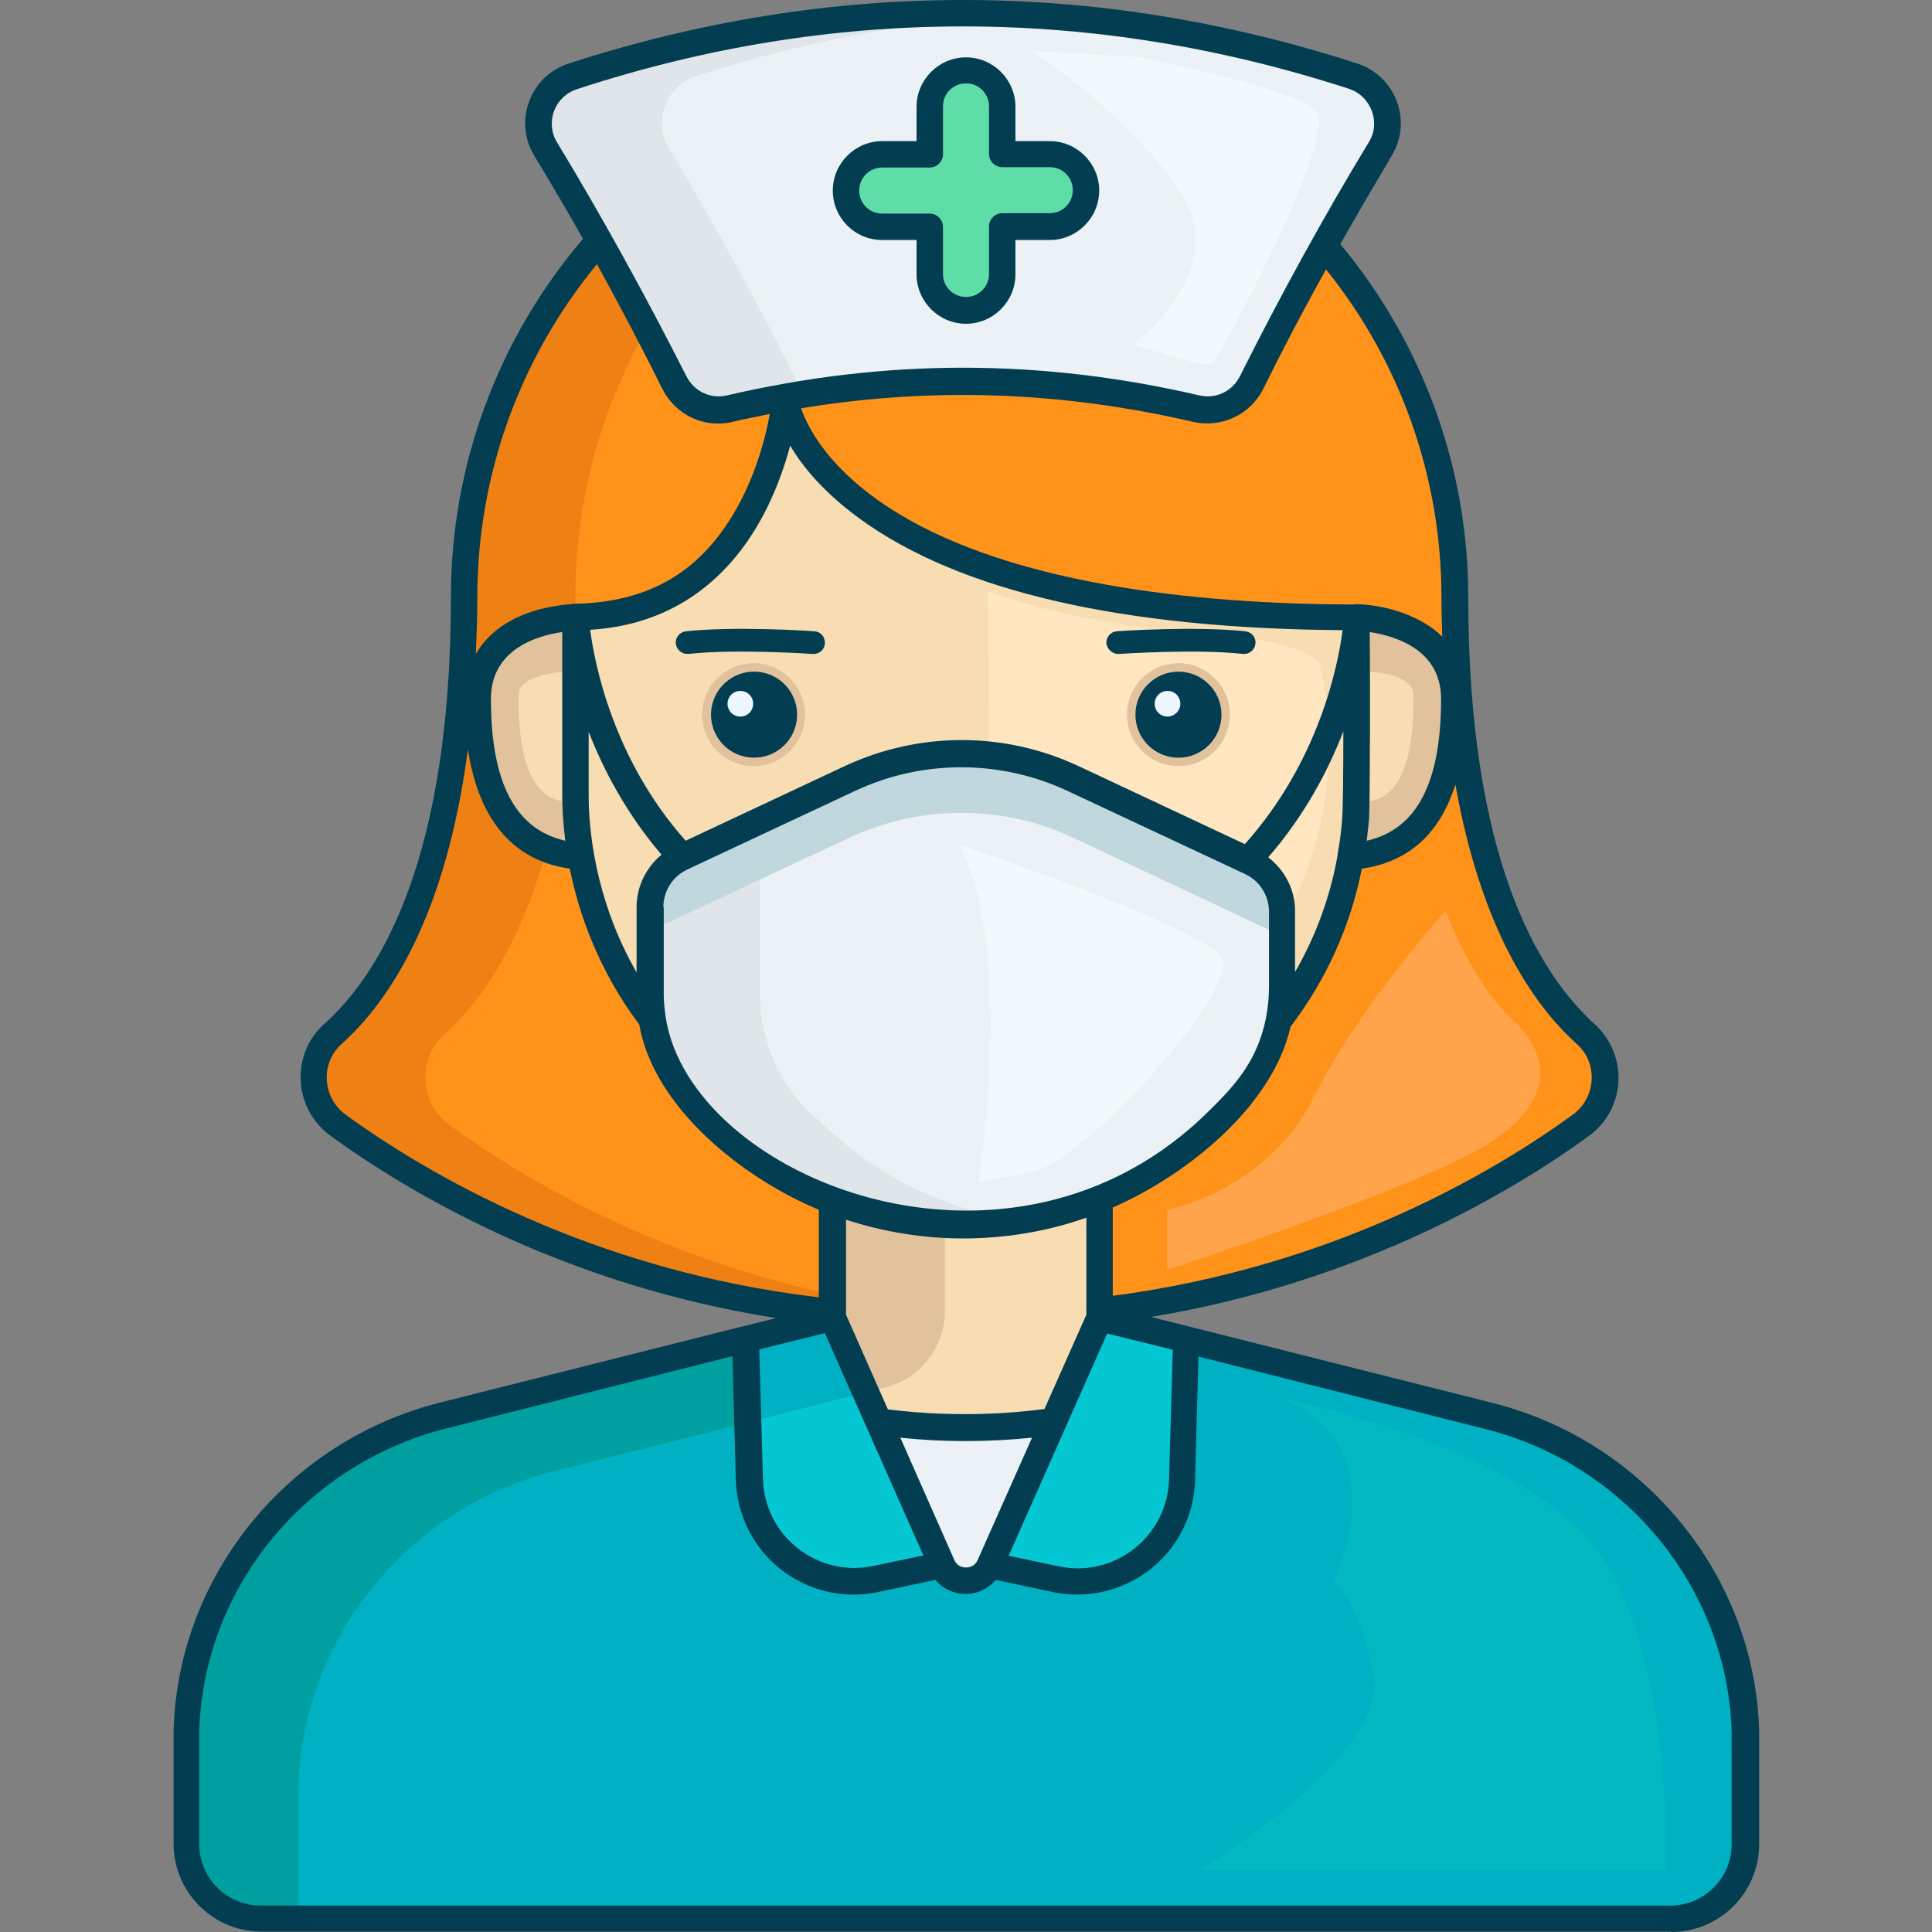 <svg enable-background="new 0 0 512 512" viewBox="0 0 512 512" xmlns="http://www.w3.org/2000/svg"><rect x="0" y="0" width="512" height="512" fill="#808080" stroke="none"/><g id="Layer_31" display="none"><g display="inline"><g fill="none" stroke-miterlimit="10"><g stroke="#9d9d9d"><ellipse cx="256" cy="256" rx="248.1" ry="248.3"/><path d="m398.8 504.5h-285.6c-18.8 0-34.1-15.3-34.1-34.1v-428.8c0-18.8 15.3-34.1 34.1-34.1h285.5c18.8 0 34.1 15.3 34.1 34.1v428.9c.1 18.8-15.2 34-34 34z"/><path d="m7.9 399.8v-287.6c0-16.4 13.3-29.8 29.8-29.8h436.7c16.4 0 29.8 13.3 29.8 29.8v287.6c0 16.4-13.3 29.8-29.8 29.8h-436.8c-16.4 0-29.7-13.4-29.7-29.8z"/><path d="m440.4 469.9h-368.8c-16.4 0-29.8-13.3-29.8-29.8v-368.2c0-16.4 13.3-29.8 29.8-29.8h368.8c16.4 0 29.8 13.3 29.8 29.8v368.2c0 16.4-13.4 29.8-29.8 29.8z"/></g><path d="m7.5 7.5h497v497h-497z" stroke="#d71c24" transform="matrix(0 1 -1 0 512 0)"/></g></g></g><g id="_x35_0" display="none"/><g id="_x34_9"/><g id="_x34_8"/><g id="_x34_7"/><g id="_x34_6"/><g id="_x34_5"/><g id="_x34_4"/><g id="_x34_3"/><g id="_x34_2"/><g id="_x34_1"/><g id="_x34_0"/><g id="_x33_9"/><g id="_x33_8"/><g id="_x33_7"/><g id="_x33_6"/><g id="_x33_5"/><g id="_x33_4"/><g id="_x33_3"/><g id="_x33_2"/><g id="_x33_1"/><g id="_x33_0"><g><g><g><path d="m420.3 274.1c-14.9-13.4-34.7-44.5-34.7-116 0-78.1-63.4-139.6-131.3-139.8-68 .3-131.4 61.7-131.4 139.9 0 71.4-19.8 102.6-34.7 116-7.3 6.6-6.6 18.3 1.4 24.1 26.4 19.2 81.8 50.9 159.2 50.9 1.7 0 3.6-.1 5.5-.1 2 .1 3.8.1 5.5.1 77.4 0 132.7-31.7 159.2-50.9 7.9-5.9 8.6-17.6 1.3-24.2z" fill="#ff931a"/><path d="m119.2 298.2c-8-5.8-8.7-17.5-1.4-24.1 14.9-13.4 34.7-44.5 34.7-116 0-72.4 54.4-130.5 116.5-138.8-4.9-.7-9.8-1-14.8-1-67.9.3-131.3 61.7-131.3 139.9 0 71.4-19.8 102.6-34.7 116-7.3 6.6-6.6 18.3 1.4 24.1 26.4 19.2 81.8 50.9 159.2 50.9 1.7 0 3.6-.1 5.5-.1 2 .1 3.8.1 5.5.1 3.1 0 6.2-.1 9.3-.2-72.5-2.4-124.5-32.4-149.9-50.8z" fill="#ef8114"/><g><g><g><g><g><g><g><g><path d="m394.6 375.2-103.2-26v-77.6h-70.8v77.6l-103.2 26c-38.7 9.8-66.9 43.8-68 83.7v2.7 27.1c0 10.9 8.8 19.7 19.7 19.7h373.8c10.9 0 19.7-8.8 19.7-19.7v-27.1c0-.9 0-1.8 0-2.7-1-39.8-29.2-73.9-68-83.7z" fill="#f8ddb2"/><g><path d="m248.8 432.6c2.8 6.2 11.6 6.2 14.4 0l25.5-57.5c-10.4 2.1-21.5 3.3-33 3.3-11.2 0-22.1-1.1-32.3-3.1z" fill="#ebf1f4"/></g><g><path d="m79.1 503.3v-27.1c0-.9 0-1.8 0-2.7 1.1-39.9 29.3-74 68-83.7l87.5-22.1c9.3-2.3 15.8-10.7 15.8-20.2v-75.9h-29.8v77.6l-103.2 26c-38.7 9.8-66.9 43.8-68 83.7v2.7 27.1c0 10.9 8.8 19.7 19.7 19.7h10.8c-.5-1.6-.8-3.3-.8-5.1z" fill="#e2c29c"/></g><g><g><g><path d="m126.6 185.2c0 36.4 17.5 41.8 30.1 41.8s20.7-14.1 20.7-31.4-.3-29.4-12.7-31.4c-20-3.1-38.1 3.7-38.1 21z" fill="#e2c29c"/><path d="m153 212.6c-5.5 0-15.6 0-15.6-27.7 0-2.3.7-3.2 2-4.1 2.6-1.8 7-2.8 12.2-2.8 2 0 4.1.2 6.3.5.9 3.7.9 12.4.9 17.3 0 10.9-4.2 16.8-5.8 16.8z" fill="#f8ddb2"/></g></g><g><g><path d="m385.4 185.2c0 36.4-17.5 41.8-30.1 41.8s-20.7-14.1-20.7-31.4.3-29.4 12.7-31.4c20-3.1 38.1 3.7 38.1 21z" fill="#e2c29c"/><path d="m359 212.6c-1.7 0-5.8-5.9-5.8-16.9 0-4.9 0-13.5.9-17.3 2.2-.3 4.3-.5 6.3-.5 5.2 0 9.7 1 12.2 2.8 1.3.9 2 1.8 2 4.1.1 27.8-10.1 27.8-15.6 27.8z" fill="#f8ddb2"/></g></g></g><path d="m359.5 163.6c-143.8 0-151.4-57.7-151.4-57.7s-5 57.6-55.6 57.6v46.7c.2.6-2.2 37.8 27.9 68.7 8.8 8.3 50.5 63.8 113.9 31.8 18.7-9.4 26.5-21.5 37.3-31.8 15.9-16.3 26-38.2 27.6-61.8.5-6.1.3-53.5.3-53.5z" fill="#f8ddb2"/><path d="m261.8 156.7s23.1 8.8 54.1 10.8 33.7 8.3 33.7 8.3 14.8 48-25.8 90.3-61.4-24.6-61.4-24.6z" fill="#ffe5c0"/></g><g fill="#ebf1f4"><path d="m449.8 415.7c.2.4.5.8.7 1.2-.3-.4-.5-.8-.7-1.2z"/><path d="m452.9 421.2c.3.5.5 1 .7 1.5-.2-.5-.5-1-.7-1.5z"/><path d="m451.4 418.4c.2.4.5.9.7 1.3-.2-.4-.5-.8-.7-1.3z"/><path d="m454.3 424.2c.4.8.7 1.6 1.1 2.4-.3-.8-.7-1.7-1.1-2.4z"/><path d="m448.3 413.4c.2.2.3.5.5.7-.2-.3-.4-.5-.5-.7z"/><path d="m462.6 458.9c0-1.1-.1-2.3-.2-3.4.1 1.2.2 2.3.2 3.4z"/><path d="m456 428.1c.3.7.5 1.3.8 2-.2-.7-.5-1.4-.8-2z"/><path d="m439.6 402.1c.1.1.2.2.3.4-.1-.1-.2-.3-.3-.4z"/><path d="m443.4 406.6c.2.3.4.5.6.8-.2-.3-.4-.5-.6-.8z"/><path d="m441.4 404.2c.2.2.4.5.6.7-.2-.2-.4-.4-.6-.7z"/><path d="m445.3 409.1c.2.2.3.5.5.7-.1-.2-.3-.5-.5-.7z"/><path d=""/><path d="m458 433.2c-.2-.6-.4-1.2-.6-1.8.2.5.4 1.1.6 1.8z"/><path d="m431.6 394.4c-.1-.1-.3-.2-.4-.4.2.2.3.3.4.4z"/><path d="m433.8 396.3c-.1-.1-.1-.1-.2-.2 0 .1.1.2.2.2z"/><path d="m429.2 392.4c-.1-.1-.2-.2-.3-.2.2.1.2.2.3.2z"/><path d="m419.6 385.7c-.1 0-.1-.1-.2-.1.1 0 .1 0 .2.1z"/><path d="m417 384.2c-.1-.1-.2-.1-.3-.2.1.1.2.1.3.2z"/><path d="m461 444.1c-.2-1.1-.5-2.2-.7-3.2.2 1.1.4 2.1.7 3.2z"/><path d="m462 450.9c-.1-.7-.2-1.5-.3-2.2.1.7.2 1.4.3 2.2z"/><path d="m461.6 447.4c-.1-.8-.3-1.6-.4-2.4.1.9.2 1.7.4 2.4z"/><path d="m459 436.4c-.2-.6-.4-1.3-.6-1.9.2.6.4 1.3.6 1.9z"/><path d="m462.4 454.4c-.1-.8-.1-1.6-.2-2.3.1.8.1 1.6.2 2.3z"/><path d="m460 440c-.2-.8-.4-1.5-.6-2.3.2.8.4 1.5.6 2.3z"/><path d="m80.8 394.1c-.1.1-.3.3-.4.4.1-.2.2-.3.4-.4z"/><path d="m50.5 447.4c.1-.8.3-1.7.4-2.5-.2.9-.3 1.7-.4 2.5z"/><path d="m53 436.4c.2-.7.4-1.3.6-2-.2.7-.4 1.4-.6 2z"/><path d="m51.1 444.1c.2-1.1.5-2.2.7-3.3-.3 1.1-.5 2.2-.7 3.3z"/><path d="m52 440c.2-.8.4-1.6.6-2.4-.2.8-.4 1.6-.6 2.4z"/><path d="m55.2 430c.3-.7.6-1.5.9-2.2-.4.8-.7 1.5-.9 2.2z"/><path d="m54 433.2c.2-.6.5-1.3.7-1.9-.2.6-.5 1.2-.7 1.9z"/><path d="m50 450.9c.1-.8.2-1.5.3-2.3-.1.7-.2 1.5-.3 2.3z"/><path d="m442.9 508.5c2 0 4-.3 5.9-.9-1.9.6-3.8.9-5.9.9z"/><path d="m49.4 459v2.7c-.1-1-.1-1.9 0-2.7 0-.1 0 0 0 0z"/><path d="m49.4 458.7c0-1.1.1-2.1.2-3.2-.1 1.1-.2 2.1-.2 3.2z"/><path d="m49.6 454.4c.1-.8.1-1.6.2-2.4 0 .8-.1 1.6-.2 2.4z"/><path d="m56.5 426.7c.4-.9.8-1.7 1.2-2.6-.4.9-.8 1.7-1.2 2.6z"/><path d="m72.1 402.5c.1-.1.3-.3.4-.4-.2.1-.3.3-.4.4z"/><path d="m70 404.9c.2-.3.4-.5.6-.8-.2.3-.4.6-.6.8z"/><path d="m78.4 396.1c-.1.1-.2.2-.3.3.2-.1.3-.2.3-.3z"/><path d="m95.3 384c-.1.1-.2.1-.3.2.1-.1.2-.1.3-.2z"/><path d="m92.6 385.6c-.1 0-.1.1-.2.1.1-.1.2-.1.2-.1z"/><path d="m83.1 392.2c-.1.1-.2.2-.3.2.1 0 .2-.1.3-.2z"/><path d="m61.5 416.9c.3-.4.5-.9.8-1.3-.3.4-.5.9-.8 1.3z"/><path d="m58.3 422.8c.3-.5.5-1.1.8-1.6-.2.5-.5 1.1-.8 1.6z"/><path d="m59.9 419.8c.3-.5.5-.9.8-1.4-.3.4-.5.9-.8 1.4z"/><path d="m66.1 409.9c.2-.3.4-.6.6-.8-.2.3-.4.5-.6.8z"/><path d="m63.2 414.1c.2-.3.4-.6.6-.9-.2.3-.4.6-.6.9z"/><path d="m68 407.4c.2-.3.4-.6.7-.9-.3.4-.5.6-.7.9z"/></g></g></g></g><g><g><g><g><g><g><g><g><g><g><g><circle cx="199.7" cy="189.4" fill="#e2c29c" r="13.6"/><path d="m196.2 189.9c-1.9 0-3.4-1.5-3.4-3.4s1.5-3.4 3.4-3.4 3.4 1.5 3.4 3.4-1.5 3.4-3.4 3.4z" fill="#eef6ff"/></g></g></g></g></g></g></g><g><g><g><g><g><g><g><path d="m312.3 203c-7.5 0-13.6-6.1-13.6-13.6s6.1-13.6 13.6-13.6 13.6 6.1 13.6 13.6-6.1 13.6-13.6 13.6z" fill="#e2c29c"/><path d="m309.4 189.9c-1.9 0-3.4-1.5-3.4-3.4s1.5-3.4 3.4-3.4 3.4 1.5 3.4 3.4-1.6 3.4-3.4 3.4z" fill="#eef6ff"/></g></g></g></g></g></g></g></g></g></g></g><g><g><g><g><g><g><g><g><g><g><g><circle cx="199.7" cy="189.4" fill="#e2c29c" r="13.6"/></g></g></g></g></g></g></g><g><g><g><g><g><g><g><path d="m312.3 203c-7.5 0-13.6-6.1-13.6-13.6s6.1-13.6 13.6-13.6 13.6 6.1 13.6 13.6-6.1 13.6-13.6 13.6z" fill="#e2c29c"/></g></g></g></g></g></g></g></g></g></g></g></g></g></g><path d="m462.7 461.6c0-.9 0-1.8 0-2.7-1.1-39.9-29.3-73.9-68-83.7l-103.2-26-29.1 65.6c-2.4 5.5-10.2 5.5-12.6 0l-29.1-65.6-103.2 26c-38.7 9.8-66.9 43.8-68 83.7v2.7 27.1c0 10.9 8.8 19.7 19.7 19.7h373.8c10.9 0 19.7-8.8 19.7-19.7z" fill="#00b1c3"/><path d="m79.1 476.2c0-.9 0-1.8 0-2.7 1.1-39.9 29.3-74 68-83.7l82.2-20.7-8.8-19.8-103.2 26c-38.7 9.8-66.9 43.8-68 83.7v2.7 27.1c0 10.9 8.8 19.7 19.7 19.7h10.8c-.5-1.7-.7-3.4-.7-5.2z" fill="#00a0a0"/></g><g><path d="m317 108.3c-41.6-9.6-82.1-9.6-123.8 0-5.9 1.4-12-1.5-14.7-7-10.6-21.2-21.9-41.8-34-61.9-4.4-7.3-.8-16.7 7.3-19.3 68.6-22.2 138-22.2 206.6 0 8.1 2.6 11.7 12.1 7.3 19.3-12.2 20.1-23.5 40.6-34 61.9-2.7 5.5-8.8 8.4-14.7 7z" fill="#ebf1f4"/></g><g><path d="m211.3 101.3c-10.6-21.2-21.9-41.8-34-61.9-4.4-7.3-.8-16.7 7.3-19.3 28.9-9.3 57.9-14.7 87-16.2-39.9-2-79.9 3.4-119.7 16.2-8.1 2.6-11.7 12.1-7.3 19.3 12.2 20.1 23.5 40.6 34 61.9 2.7 5.4 8.8 8.3 14.7 7 6.7-1.6 13.4-2.8 20.1-3.9-.8-.9-1.5-1.9-2.1-3.1z" fill="#dfe5e8"/></g></g><g><path d="m339.7 241.6c0-5.6-3.3-10.8-8.4-13.2l-47-22c-18.8-8.8-40.5-8.8-59.3 0l-44.4 20.8c-5.1 2.4-8.4 7.5-8.4 13.2v22.9c0 12.7 5.4 25 15.2 33.2.1 0 .1.1.2.1 37.2 37.2 98.1 37.2 135.3 0 2-2 4-4 5.9-6.1 7.1-8 10.9-18.3 10.9-29z" fill="#ebf1f4"/><g><path d="m216.8 296.7c-.1 0-.1-.1-.2-.1-9.7-8.2-15.2-20.5-15.2-33.2v-45.9l-20.8 9.7c-5.1 2.4-8.4 7.5-8.4 13.2v22.9c0 12.7 5.4 25 15.2 33.2.1 0 .1.1.2.1 22.3 22.3 53.1 31.2 82.2 26.8-19.4-2.8-38.1-11.8-53-26.7z" fill="#dfe5e8"/></g><path d="m331.4 228.5-47-22c-18.8-8.8-40.5-8.8-59.3 0l-44.4 20.8c-5.1 2.4-8.4 7.5-8.4 13.2v6.2l52.8-24.7c18.8-8.8 40.5-8.8 59.3 0l55.3 26v-6.2c0-5.8-3.2-10.9-8.3-13.3z" fill="#bfd7dd"/></g><path d="m278.2 40.9h-12.6v-12.7c0-5.3-4.3-9.6-9.6-9.6s-9.6 4.3-9.6 9.6v12.6h-12.6c-5.3 0-9.6 4.3-9.6 9.6 0 5.3 4.3 9.6 9.6 9.6h12.6v12.6c0 5.3 4.3 9.6 9.6 9.6s9.6-4.3 9.6-9.6v-12.5h12.6c5.3 0 9.6-4.3 9.6-9.6.1-5.3-4.3-9.6-9.6-9.6z" fill="#5edda9"/><path d="m291.4 349.2 22.9 5.8-1.1 37.2c-.5 17.3-16.5 29.9-33.5 26.3l-17.5-3.7z" fill="#05c7d1"/><path d="m220.6 349.2-22.9 5.8 1.1 37.2c.5 17.3 16.5 29.9 33.5 26.3l17.5-3.7z" fill="#05c7d1"/><path d="m197.6 355 .7 21.9 31.1-7.9-8.8-19.8z" fill="#00b1c3"/><path d="m301.5 15.1s41.2 8 47.3 14.3c6 6.3-25.9 66.1-27.7 67.1s-20.9-5.3-20.9-5.3 26.9-19.3 12.3-40.8-39.2-36.9-39.2-36.9z" fill="#f2f9fc"/><path d="m383.1 241.4s6.9 18.8 17.4 28.5c10.6 9.7 11.7 22-6.4 33.4s-84.8 33.2-84.8 33.2v-15.9s26.4-4.9 38.8-29.7c12.5-24.9 35-49.5 35-49.5z" fill="#ffa44a"/><path d="m339.7 370.7s55.3 10.3 79.8 35.6 21.9 89.2 21.9 89.2h-123.5s49.9-30.1 46.1-51.3c-3.9-21.2-10.7-25-10.7-25s17.8-35.5-13.6-48.5z" fill="#02b8c1"/><path d="m254.2 223.8s64.1 21.8 69.5 29.8-36.2 54.3-50.3 57-14.1 2.7-14.1 2.7 9.9-60.9-5.1-89.5z" fill="#f2f9fc"/></g><g fill="#023d51"><ellipse cx="199.7" cy="189.4" rx="11.4" ry="11.4" transform="matrix(.851 -.526 .526 .851 -69.735 133.252)"/><circle cx="312.3" cy="189.4" r="11.4"/><path d="m182.5 173.3c12.3-1.4 32.7 0 32.9 0 1.7.1 3.1-1.1 3.2-2.8s-1.1-3.1-2.8-3.2c-.9-.1-21.1-1.4-34 0-1.7.2-2.9 1.7-2.7 3.3.2 1.5 1.5 2.7 3 2.7z"/><path d="m296.5 173.3c.2 0 20.6-1.4 32.9 0h.3c1.5 0 2.8-1.1 3-2.7.2-1.7-1-3.1-2.7-3.3-12.9-1.4-33.2-.1-34 0-1.7.1-2.9 1.6-2.8 3.2.2 1.6 1.7 2.9 3.3 2.8z"/><path d="m442.9 512c12.8 0 23.3-10.4 23.3-23.3v-27.1c0-.9 0-1.9 0-2.8-1.1-41-30.2-76.8-70.6-87l-90.6-22.8c55.8-9.2 96.2-33.5 116-47.9 4.7-3.4 7.6-8.7 7.9-14.5.3-5.7-2-11.2-6.2-15.1-15.3-13.8-33.6-44.6-33.6-113.3 0-34.1-12-67.2-33.9-93.5 4.5-8 9.1-15.8 13.6-23.4 5.6-9.2 1.1-21.2-9.2-24.5-69.3-22.4-139.6-22.4-208.8 0-10.3 3.3-14.8 15.3-9.2 24.5 4.3 7.1 8.7 14.5 12.9 22-22.6 26.5-35 60-35 94.8 0 68.7-18.3 99.6-33.6 113.3-4.3 3.8-6.5 9.3-6.2 15.1s3.2 11.1 7.9 14.5c20.2 14.7 61.3 39.4 118.1 48.3l-8.8 2.2s0 0-.1 0l-80.2 20.2c-40.5 10.2-69.5 46-70.6 87v2.8 27.1c0 12.8 10.4 23.3 23.3 23.3h373.6zm-132.1-154.3-1 34.4c-.2 7.2-3.6 13.9-9.2 18.3-5.7 4.5-12.9 6.2-20 4.7l-13.3-2.8 26.1-58.9zm-154.4-190.8c20.2-1.2 36-11.7 46-30.6 3.4-6.5 5.6-12.9 7-18.2 3.3 5.6 9 12.5 18.5 19.4 26.4 19.2 69.4 29.1 127.9 29.5-1.2 9.4-6.3 34.8-25.9 56.7l-43.9-20.6c-19.8-9.3-42.5-9.3-62.3 0l-42 19.7c-19.2-21.6-24.1-46.8-25.3-55.9zm18.9 59.6c-4.1 3.4-6.6 8.5-6.6 13.9v17.3c-11.3-19.7-12.7-38.8-12.7-46.8 0-.4 0-.6 0-.9v-16.1c3.9 10.1 10 21.7 19.3 32.6zm160.8.7c9.7-11.2 15.9-23 19.9-33.4 0 11-.1 20.5-.3 22.9-.2 3.2-.6 6.3-1.2 9.5v.3c-1.9 10.9-5.7 21.4-11.3 31.1v-16c.1-5.7-2.7-11-7.1-14.4zm-160.3 13.2c0-4.3 2.5-8.2 6.4-10l44.4-20.8c18.6-8.7 39.2-8 56.3 0l47 22c3.9 1.8 6.4 5.7 6.4 10v20c0 2.7-.3 5.5-.8 8.2-2.2 10.7-7.4 17.1-14.9 24.4-52.6 52.6-137.7 18.1-144.2-24.7-.3-2.1-.5-4.1-.5-6.2v-22.9zm48.3 82.8c10.1 3.3 20.6 5 31.2 5 11 0 22.1-1.8 32.6-5.5v25.7l-11.1 25c-13.7 1.8-27.8 1.8-41.5.1l-11.1-25.1v-25.2zm31.6 58.7c5.9 0 11.9-.3 17.8-.9l-14.4 32.4c-.8 1.9-2.6 2-3.1 2s-2.3-.1-3.1-2l-14.3-32.4c5.7.6 11.4.9 17.1.9zm162.2-105.2c2.7 2.4 4.1 5.8 3.9 9.5s-2 7-5 9.2c-20.3 14.8-62.9 40.3-121.9 48v-23.4c19.5-8.5 42.4-26.8 47.1-47.9 9.5-12.5 15.9-26.7 18.9-41.9 14-2 21.3-11.1 24.8-22.3 6.7 37.8 20.3 58.1 32.2 68.8zm-54.9-109.2c7.1 1.1 18.9 4.8 18.9 17.7 0 22.2-6.4 34.6-19.7 37.6.2-1.8.4-3.6.6-5.5.3-5.1.3-38.2.2-49.8zm19-9.3c0 3.6.1 7.1.2 10.5-5.7-5.6-14.8-8.3-22.5-8.6-.3 0-.6 0-.9.1-40-.1-94.1-4.9-126.2-27.7-13.8-9.8-18.7-19.6-20.3-24.3 34.8-5.7 68.9-4.5 103.9 3.6 7.5 1.7 15.2-1.9 18.6-8.8 5.2-10.5 10.8-21.2 16.6-31.6 19.8 24.5 30.6 55.2 30.6 86.8zm-234.4-120.5c-3.2-5.3-.6-12.2 5.4-14.1 33.9-11.1 68-16.6 102.2-16.6 34.1 0 68.3 5.5 102.2 16.5 5.9 1.9 8.6 8.9 5.4 14.1-11.9 19.6-23.6 40.9-34.2 62.1-2 4-6.4 6.1-10.7 5.1-42.2-9.8-83.2-9.8-125.3 0-4.3 1-8.7-1.1-10.7-5.1-10.8-21.3-22.4-42.4-34.3-62zm-21.1 120.5c0-32.2 11.2-63.3 31.7-88.2 6 10.9 11.8 21.9 17.3 33 3.5 7 11.2 10.6 18.6 8.8 3.3-.8 6.6-1.4 9.9-2.1-.9 5.1-3.1 14.3-7.9 23.4-9.7 18.4-24 26.5-43.7 26.9 0 0-.3 0-.4 0-.3 0-.3 0-.5.1-12.1.9-21 5.6-25.4 13.2.2-4.8.4-9.9.4-15.1zm22.5 52.3v.4c0 2.8.2 7 .8 11.9-13.2-3-19.7-15.3-19.7-37.6 0-12.9 11.8-16.7 18.9-17.7v42.7zm-57.4 84.9c-3-2.2-4.8-5.5-5-9.2-.2-3.6 1.2-7.1 3.9-9.5 12.9-11.6 27.7-34.2 33.5-78.1 2.3 15 9.3 29.1 27 31.6 2.4 11.9 7.6 26.9 18.4 41.3 3.8 21.9 27.2 40.6 47.6 49.1v23.2c-60.7-7.1-104.5-33.2-125.4-48.4zm127 57.9 26.1 58.9-13.3 2.8c-7 1.5-14.3-.2-20-4.7s-9-11.1-9.2-18.3l-1-34.4zm-165.8 135.4v-27.1c0-.9 0-1.7 0-2.6 1-37.9 27.9-70.9 65.3-80.4l76-19.2.9 32.8c.3 9.3 4.6 17.9 11.9 23.7 7.2 5.6 16.6 8 25.8 6l15.2-3.2c1.9 2.3 4.8 3.7 8 3.7 3.2 0 6-1.4 8-3.7l15.1 3.2c10.9 2.3 22.1-1.4 29.6-9.5 5-5.5 7.9-12.6 8.1-20.1l.9-32.8 76 19.2c37.4 9.4 64.3 42.5 65.3 80.4v2.6 27.1c0 8.9-7.3 16.2-16.2 16.2h-373.6c-9 0-16.3-7.3-16.3-16.3z"/><path d="m233.8 63.6h9.1v9.1c0 7.2 5.9 13.1 13.1 13.1s13.1-5.9 13.1-13.1v-9.1h9.1c7.2 0 13.1-5.9 13.1-13.1s-5.9-13.1-13.1-13.1h-9.1v-9.1c0-7.2-5.9-13.1-13.1-13.1s-13.1 5.9-13.1 13.1v9.1h-9.1c-7.2 0-13.1 5.9-13.1 13.1s5.8 13.1 13.1 13.1zm0-19.2h12.6c1.9 0 3.5-1.6 3.5-3.5v-12.7c0-3.4 2.7-6.1 6.1-6.1s6.1 2.7 6.1 6.1v12.6c0 1.9 1.6 3.5 3.5 3.5h12.6c3.4 0 6.1 2.7 6.1 6.1s-2.7 6.1-6.1 6.1h-12.6c-1.9 0-3.5 1.6-3.5 3.5v12.6c0 3.4-2.7 6.1-6.1 6.1s-6.1-2.7-6.1-6.1v-12.5c0-1.9-1.6-3.5-3.5-3.5h-12.6c-3.4 0-6.1-2.7-6.1-6.1s2.7-6.1 6.1-6.1z"/></g><path d="m196.2 189.9c-1.9 0-3.4-1.5-3.4-3.4s1.5-3.4 3.4-3.4 3.4 1.5 3.4 3.4-1.5 3.4-3.4 3.4z" fill="#eef6ff"/><path d="m309.4 189.9c-1.9 0-3.4-1.5-3.4-3.4s1.5-3.4 3.4-3.4 3.4 1.5 3.4 3.4-1.6 3.4-3.4 3.4z" fill="#eef6ff"/></g></g><g id="_x32_9"/><g id="_x32_8"/><g id="_x32_7"/><g id="_x32_6"/><g id="_x32_5"/><g id="_x32_4"/><g id="_x32_3"/><g id="_x32_2"/><g id="_x32_1"/><g id="_x32_0"/><g id="_x31_9"/><g id="_x31_8"/><g id="_x31_7"/><g id="_x31_6"/><g id="_x31_5"/><g id="_x31_4"/><g id="_x31_3"/><g id="_x31_2"/><g id="_x31_1"/><g id="_x31_0"/><g id="_x30_9"/><g id="_x30_8"/><g id="_x30_7"/><g id="_x30_6"/><g id="_x30_5"/><g id="_x30_4"/><g id="_x30_3"/><g id="_x30_2"/><g id="_x30_1"/><g id="Layer_2"/></svg>